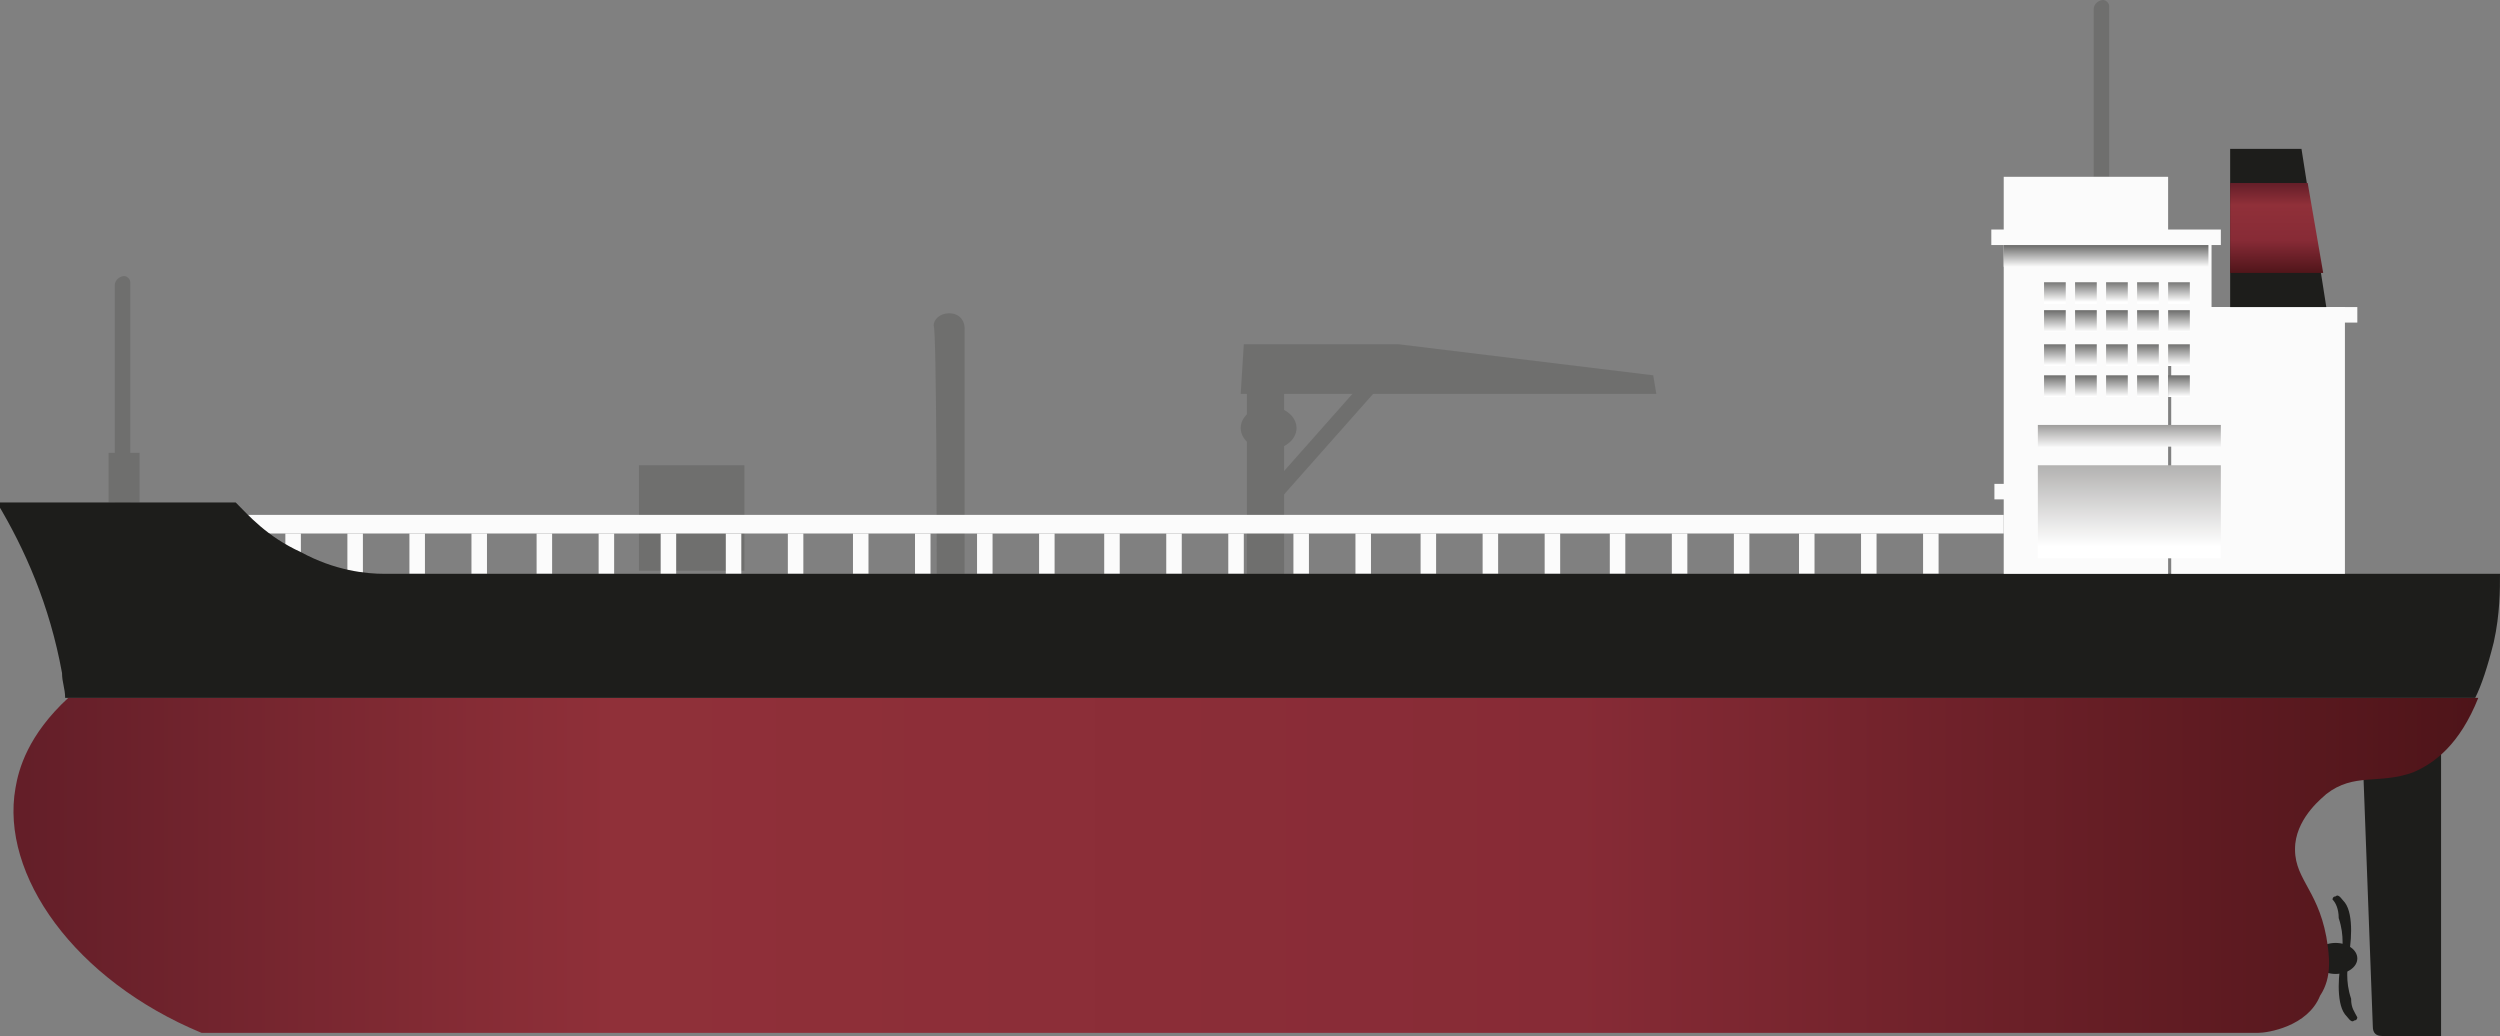 <?xml version="1.0" encoding="utf-8"?>
<!-- Generator: Adobe Illustrator 21.0.0, SVG Export Plug-In . SVG Version: 6.00 Build 0)  -->
<svg version="1.1" id="Layer_1" xmlns="http://www.w3.org/2000/svg" xmlns:xlink="http://www.w3.org/1999/xlink" x="0px" y="0px"
	 viewBox="0 0 80.6 33.4" style="enable-background:new 0 0 80.6 33.4;" xml:space="preserve">
<rect x="0" y="0" width="80.6" height="33.4" fill="#808080" stroke="none"/>
<style type="text/css">
	.st0{fill:#6F6F6E;}
	.st1{fill:none;stroke:#6F6F6E;stroke-width:0.5;stroke-miterlimit:10;}
	.st2{fill:#1D1D1B;}
	.st3{fill:url(#SVGID_1_);}
	.st4{fill:#FBFBFB;}
	.st5{fill:url(#SVGID_2_);}
	.st6{fill:url(#SVGID_3_);}
	.st7{fill:url(#SVGID_4_);}
	.st8{fill:url(#SVGID_5_);}
	.st9{fill:url(#SVGID_6_);}
	.st10{fill:url(#SVGID_7_);}
	.st11{fill:url(#SVGID_8_);}
	.st12{fill:url(#SVGID_9_);}
	.st13{fill:url(#SVGID_10_);}
	.st14{fill:url(#SVGID_11_);}
	.st15{fill:url(#SVGID_12_);}
	.st16{fill:url(#SVGID_13_);}
	.st17{fill:url(#SVGID_14_);}
	.st18{fill:url(#SVGID_15_);}
	.st19{fill:url(#SVGID_16_);}
	.st20{fill:url(#SVGID_17_);}
	.st21{fill:url(#SVGID_18_);}
	.st22{fill:url(#SVGID_19_);}
	.st23{fill:url(#SVGID_20_);}
	.st24{fill:url(#SVGID_21_);}
	.st25{fill:url(#SVGID_22_);}
	.st26{fill:url(#SVGID_23_);}
	.st27{fill:url(#SVGID_24_);}
	.st28{fill:url(#SVGID_25_);}
</style>
<g>
	<path class="st0" d="M67.5,5.7H68V0.2C68,0.1,67.9,0,67.8,0h0c-0.1,0-0.3,0.1-0.3,0.3L67.5,5.7L67.5,5.7z"/>
	<g>
		<path class="st0" d="M3.7,16.2h0.5V9.1c0-0.1-0.1-0.2-0.2-0.2h0c-0.1,0-0.3,0.1-0.3,0.3L3.7,16.2L3.7,16.2z"/>
		<rect x="3.5" y="14.6" class="st0" width="1" height="1.6"/>
	</g>
	<rect x="20.6" y="15" class="st0" width="3.4" height="3.4"/>
	<path class="st0" d="M30.2,18.5h0.9v-7.9c0-0.3-0.2-0.5-0.5-0.5l0,0c-0.3,0-0.5,0.2-0.5,0.4C30.2,10.5,30.2,18.5,30.2,18.5z"/>
	<g>
		<path class="st0" d="M40.3,18.6h1.1v-6.4c0-0.3-0.2-0.5-0.5-0.5h-0.2c-0.3,0-0.5,0.2-0.5,0.4V18.6z"/>
		<ellipse class="st0" cx="40.9" cy="13.8" rx="0.9" ry="0.7"/>
		<polygon class="st0" points="40,12.7 53.4,12.7 53.3,12.1 45.1,11.1 40.1,11.1 		"/>
		<line class="st1" x1="44.2" y1="12.4" x2="41.1" y2="15.9"/>
	</g>
	<path class="st2" d="M78.7,24.2v9.2h-1.9c-0.2,0-0.3-0.1-0.3-0.3l-0.3-8L78.7,24.2z"/>
	<g>
		<ellipse class="st2" cx="75.3" cy="30.9" rx="0.7" ry="0.5"/>
		<g>
			<path class="st2" d="M75.5,30.9c-0.1,0.4-0.2,1.4,0.1,1.8c0.1,0.1,0.2,0.3,0.3,0.2c0.1,0,0.1-0.1,0.1-0.1
				c-0.1-0.2-0.2-0.3-0.2-0.6c-0.2-0.6-0.1-1-0.1-1.4C75.7,30.9,75.6,30.9,75.5,30.9z"/>
			<path class="st2" d="M75.7,30.9c0.1-0.4,0.2-1.4-0.1-1.8c-0.1-0.1-0.2-0.3-0.3-0.2c-0.1,0-0.1,0.1-0.1,0.1
				c0.1,0.1,0.2,0.3,0.2,0.6c0.2,0.6,0.1,1,0.1,1.4C75.6,30.9,75.6,30.9,75.7,30.9z"/>
		</g>
	</g>
	
		<linearGradient id="SVGID_1_" gradientUnits="userSpaceOnUse" x1="0.74" y1="8.145" x2="80.149" y2="8.145" gradientTransform="matrix(-1 0 0 -1 80.581 36)">
		<stop  offset="0" style="stop-color:#4E1419"/>
		<stop  offset="0.367" style="stop-color:#872B36"/>
		<stop  offset="0.755" style="stop-color:#903039"/>
		<stop  offset="1" style="stop-color:#631E28"/>
	</linearGradient>
	<path class="st3" d="M72.8,33.3H6.5c-4.1-1.7-6.5-5.1-6-7.9c0.1-0.6,0.4-1.7,1.7-2.9c25.9,0,51.8,0,77.7,0
		c-0.6,1.5-1.4,2.1-2.1,2.4c-1.1,0.4-1.9,0-2.8,0.7c-0.1,0.1-0.9,0.7-1,1.6c-0.1,1.1,0.7,1.4,1,3c0.1,0.6,0.2,1.3-0.2,1.9
		C74.4,33.1,73.1,33.3,72.8,33.3z"/>
	<rect x="41.7" y="17.2" class="st4" width="0.5" height="1.3"/>
	<rect x="39.6" y="17.2" class="st4" width="0.5" height="1.3"/>
	<rect x="37.6" y="17.2" class="st4" width="0.5" height="1.3"/>
	<rect x="35.6" y="17.2" class="st4" width="0.5" height="1.3"/>
	<rect x="33.5" y="17.2" class="st4" width="0.5" height="1.3"/>
	<rect x="31.5" y="17.2" class="st4" width="0.5" height="1.3"/>
	<rect x="29.5" y="17.2" class="st4" width="0.5" height="1.3"/>
	<rect x="27.5" y="17.2" class="st4" width="0.5" height="1.3"/>
	<rect x="7.8" y="16.6" class="st4" width="56.8" height="0.6"/>
	<rect x="62" y="17.2" class="st4" width="0.5" height="1.3"/>
	<rect x="60" y="17.2" class="st4" width="0.5" height="1.3"/>
	<rect x="58" y="17.2" class="st4" width="0.5" height="1.3"/>
	<rect x="55.9" y="17.2" class="st4" width="0.5" height="1.3"/>
	<rect x="53.9" y="17.2" class="st4" width="0.5" height="1.3"/>
	<rect x="51.9" y="17.2" class="st4" width="0.5" height="1.3"/>
	<rect x="49.8" y="17.2" class="st4" width="0.5" height="1.3"/>
	<rect x="47.8" y="17.2" class="st4" width="0.5" height="1.3"/>
	<rect x="45.8" y="17.2" class="st4" width="0.5" height="1.3"/>
	<rect x="43.7" y="17.2" class="st4" width="0.5" height="1.3"/>
	<rect x="21.3" y="17.2" class="st4" width="0.5" height="1.3"/>
	<rect x="19.3" y="17.2" class="st4" width="0.5" height="1.3"/>
	<rect x="17.3" y="17.2" class="st4" width="0.5" height="1.3"/>
	<rect x="15.2" y="17.2" class="st4" width="0.5" height="1.3"/>
	<rect x="25.4" y="17.2" class="st4" width="0.5" height="1.3"/>
	<rect x="23.4" y="17.2" class="st4" width="0.5" height="1.3"/>
	<rect x="13.2" y="17.2" class="st4" width="0.5" height="1.3"/>
	<rect x="11.2" y="17.2" class="st4" width="0.5" height="1.3"/>
	<rect x="9.2" y="17.2" class="st4" width="0.5" height="1.3"/>
	<path class="st2" d="M80.6,18.5H12.4c-0.6,0-1.6-0.1-2.7-0.7c-1.1-0.5-1.7-1.2-2.1-1.6c-2.6,0-5.1,0-7.7,0c0.9,1.5,1.7,3.3,2.1,5.5
		c0,0.3,0.1,0.5,0.1,0.8c25.9,0,51.8,0,77.7,0c0.2-0.4,0.4-1,0.6-1.8C80.6,19.8,80.6,19,80.6,18.5z"/>
	<g>
		<rect x="64.6" y="5.7" class="st4" width="5.3" height="12.8"/>
		<rect x="70" y="9.9" class="st4" width="5.6" height="8.6"/>
		<rect x="64.2" y="7.4" class="st4" width="7.4" height="0.5"/>
		<rect x="64.3" y="15.6" class="st4" width="7.4" height="0.5"/>
		<rect x="68.6" y="9.9" class="st4" width="7.4" height="0.5"/>
		<rect x="68.6" y="7.7" class="st4" width="2.7" height="4.1"/>
	</g>
	<polygon class="st2" points="75,9.9 74.2,4.8 71.9,4.8 71.9,9.9 	"/>
	
		<linearGradient id="SVGID_2_" gradientUnits="userSpaceOnUse" x1="7.22" y1="27.16" x2="7.22" y2="30.12" gradientTransform="matrix(-1 0 0 -1 80.581 36)">
		<stop  offset="0" style="stop-color:#4E1419"/>
		<stop  offset="0.367" style="stop-color:#872B36"/>
		<stop  offset="0.755" style="stop-color:#903039"/>
		<stop  offset="1" style="stop-color:#631E28"/>
	</linearGradient>
	<polygon class="st5" points="74.4,5.9 71.9,5.9 71.9,8.8 74.9,8.8 	"/>
	<g>
		<g>
			
				<linearGradient id="SVGID_3_" gradientUnits="userSpaceOnUse" x1="10.305" y1="26.265" x2="10.305" y2="26.941" gradientTransform="matrix(-1 0 0 -1 80.581 36)">
				<stop  offset="0" style="stop-color:#FFFFFF"/>
				<stop  offset="1" style="stop-color:#6F6F6E"/>
			</linearGradient>
			<rect x="69.9" y="9.1" class="st6" width="0.7" height="0.7"/>
			
				<linearGradient id="SVGID_4_" gradientUnits="userSpaceOnUse" x1="11.325" y1="26.265" x2="11.325" y2="26.941" gradientTransform="matrix(-1 0 0 -1 80.581 36)">
				<stop  offset="0" style="stop-color:#FFFFFF"/>
				<stop  offset="1" style="stop-color:#6F6F6E"/>
			</linearGradient>
			<rect x="68.9" y="9.1" class="st7" width="0.7" height="0.7"/>
			
				<linearGradient id="SVGID_5_" gradientUnits="userSpaceOnUse" x1="12.335" y1="26.265" x2="12.335" y2="26.941" gradientTransform="matrix(-1 0 0 -1 80.581 36)">
				<stop  offset="0" style="stop-color:#FFFFFF"/>
				<stop  offset="1" style="stop-color:#6F6F6E"/>
			</linearGradient>
			<rect x="67.9" y="9.1" class="st8" width="0.7" height="0.7"/>
			
				<linearGradient id="SVGID_6_" gradientUnits="userSpaceOnUse" x1="13.355" y1="26.265" x2="13.355" y2="26.941" gradientTransform="matrix(-1 0 0 -1 80.581 36)">
				<stop  offset="0" style="stop-color:#FFFFFF"/>
				<stop  offset="1" style="stop-color:#6F6F6E"/>
			</linearGradient>
			<rect x="66.9" y="9.1" class="st9" width="0.7" height="0.7"/>
			
				<linearGradient id="SVGID_7_" gradientUnits="userSpaceOnUse" x1="14.375" y1="26.265" x2="14.375" y2="26.941" gradientTransform="matrix(-1 0 0 -1 80.581 36)">
				<stop  offset="0" style="stop-color:#FFFFFF"/>
				<stop  offset="1" style="stop-color:#6F6F6E"/>
			</linearGradient>
			<rect x="65.9" y="9.1" class="st10" width="0.7" height="0.7"/>
		</g>
		<g>
			
				<linearGradient id="SVGID_8_" gradientUnits="userSpaceOnUse" x1="10.305" y1="25.304" x2="10.305" y2="25.98" gradientTransform="matrix(-1 0 0 -1 80.581 36)">
				<stop  offset="0" style="stop-color:#FFFFFF"/>
				<stop  offset="1" style="stop-color:#6F6F6E"/>
			</linearGradient>
			<rect x="69.9" y="10" class="st11" width="0.7" height="0.7"/>
			
				<linearGradient id="SVGID_9_" gradientUnits="userSpaceOnUse" x1="11.325" y1="25.304" x2="11.325" y2="25.98" gradientTransform="matrix(-1 0 0 -1 80.581 36)">
				<stop  offset="0" style="stop-color:#FFFFFF"/>
				<stop  offset="1" style="stop-color:#6F6F6E"/>
			</linearGradient>
			<rect x="68.9" y="10" class="st12" width="0.7" height="0.7"/>
			
				<linearGradient id="SVGID_10_" gradientUnits="userSpaceOnUse" x1="12.335" y1="25.304" x2="12.335" y2="25.98" gradientTransform="matrix(-1 0 0 -1 80.581 36)">
				<stop  offset="0" style="stop-color:#FFFFFF"/>
				<stop  offset="1" style="stop-color:#6F6F6E"/>
			</linearGradient>
			<rect x="67.9" y="10" class="st13" width="0.7" height="0.7"/>
			
				<linearGradient id="SVGID_11_" gradientUnits="userSpaceOnUse" x1="13.355" y1="25.304" x2="13.355" y2="25.98" gradientTransform="matrix(-1 0 0 -1 80.581 36)">
				<stop  offset="0" style="stop-color:#FFFFFF"/>
				<stop  offset="1" style="stop-color:#6F6F6E"/>
			</linearGradient>
			<rect x="66.9" y="10" class="st14" width="0.7" height="0.7"/>
			
				<linearGradient id="SVGID_12_" gradientUnits="userSpaceOnUse" x1="14.375" y1="25.304" x2="14.375" y2="25.98" gradientTransform="matrix(-1 0 0 -1 80.581 36)">
				<stop  offset="0" style="stop-color:#FFFFFF"/>
				<stop  offset="1" style="stop-color:#6F6F6E"/>
			</linearGradient>
			<rect x="65.9" y="10" class="st15" width="0.7" height="0.7"/>
		</g>
		<g>
			
				<linearGradient id="SVGID_13_" gradientUnits="userSpaceOnUse" x1="10.305" y1="24.23" x2="10.305" y2="24.906" gradientTransform="matrix(-1 0 0 -1 80.581 36)">
				<stop  offset="0" style="stop-color:#FFFFFF"/>
				<stop  offset="1" style="stop-color:#6F6F6E"/>
			</linearGradient>
			<rect x="69.9" y="11.1" class="st16" width="0.7" height="0.7"/>
			
				<linearGradient id="SVGID_14_" gradientUnits="userSpaceOnUse" x1="11.325" y1="24.23" x2="11.325" y2="24.906" gradientTransform="matrix(-1 0 0 -1 80.581 36)">
				<stop  offset="0" style="stop-color:#FFFFFF"/>
				<stop  offset="1" style="stop-color:#6F6F6E"/>
			</linearGradient>
			<rect x="68.9" y="11.1" class="st17" width="0.7" height="0.7"/>
			
				<linearGradient id="SVGID_15_" gradientUnits="userSpaceOnUse" x1="12.335" y1="24.23" x2="12.335" y2="24.906" gradientTransform="matrix(-1 0 0 -1 80.581 36)">
				<stop  offset="0" style="stop-color:#FFFFFF"/>
				<stop  offset="1" style="stop-color:#6F6F6E"/>
			</linearGradient>
			<rect x="67.9" y="11.1" class="st18" width="0.7" height="0.7"/>
			
				<linearGradient id="SVGID_16_" gradientUnits="userSpaceOnUse" x1="13.355" y1="24.23" x2="13.355" y2="24.906" gradientTransform="matrix(-1 0 0 -1 80.581 36)">
				<stop  offset="0" style="stop-color:#FFFFFF"/>
				<stop  offset="1" style="stop-color:#6F6F6E"/>
			</linearGradient>
			<rect x="66.9" y="11.1" class="st19" width="0.7" height="0.7"/>
			
				<linearGradient id="SVGID_17_" gradientUnits="userSpaceOnUse" x1="14.375" y1="24.23" x2="14.375" y2="24.906" gradientTransform="matrix(-1 0 0 -1 80.581 36)">
				<stop  offset="0" style="stop-color:#FFFFFF"/>
				<stop  offset="1" style="stop-color:#6F6F6E"/>
			</linearGradient>
			<rect x="65.9" y="11.1" class="st20" width="0.7" height="0.7"/>
		</g>
		<g>
			
				<linearGradient id="SVGID_18_" gradientUnits="userSpaceOnUse" x1="10.305" y1="23.216" x2="10.305" y2="23.892" gradientTransform="matrix(-1 0 0 -1 80.581 36)">
				<stop  offset="0" style="stop-color:#FFFFFF"/>
				<stop  offset="1" style="stop-color:#6F6F6E"/>
			</linearGradient>
			<rect x="69.9" y="12.1" class="st21" width="0.7" height="0.7"/>
			
				<linearGradient id="SVGID_19_" gradientUnits="userSpaceOnUse" x1="11.325" y1="23.216" x2="11.325" y2="23.892" gradientTransform="matrix(-1 0 0 -1 80.581 36)">
				<stop  offset="0" style="stop-color:#FFFFFF"/>
				<stop  offset="1" style="stop-color:#6F6F6E"/>
			</linearGradient>
			<rect x="68.9" y="12.1" class="st22" width="0.7" height="0.7"/>
			
				<linearGradient id="SVGID_20_" gradientUnits="userSpaceOnUse" x1="12.335" y1="23.216" x2="12.335" y2="23.892" gradientTransform="matrix(-1 0 0 -1 80.581 36)">
				<stop  offset="0" style="stop-color:#FFFFFF"/>
				<stop  offset="1" style="stop-color:#6F6F6E"/>
			</linearGradient>
			<rect x="67.9" y="12.1" class="st23" width="0.7" height="0.7"/>
			
				<linearGradient id="SVGID_21_" gradientUnits="userSpaceOnUse" x1="13.355" y1="23.216" x2="13.355" y2="23.892" gradientTransform="matrix(-1 0 0 -1 80.581 36)">
				<stop  offset="0" style="stop-color:#FFFFFF"/>
				<stop  offset="1" style="stop-color:#6F6F6E"/>
			</linearGradient>
			<rect x="66.9" y="12.1" class="st24" width="0.7" height="0.7"/>
			
				<linearGradient id="SVGID_22_" gradientUnits="userSpaceOnUse" x1="14.375" y1="23.216" x2="14.375" y2="23.892" gradientTransform="matrix(-1 0 0 -1 80.581 36)">
				<stop  offset="0" style="stop-color:#FFFFFF"/>
				<stop  offset="1" style="stop-color:#6F6F6E"/>
			</linearGradient>
			<rect x="65.9" y="12.1" class="st25" width="0.7" height="0.7"/>
		</g>
	</g>
	<g>
		
			<linearGradient id="SVGID_23_" gradientUnits="userSpaceOnUse" x1="11.895" y1="21.614" x2="11.895" y2="22.312" gradientTransform="matrix(-1 0 0 -1 80.581 36)">
			<stop  offset="0" style="stop-color:#F4F4F4"/>
			<stop  offset="1" style="stop-color:#9C9B9A"/>
		</linearGradient>
		<rect x="65.7" y="13.7" class="st26" width="5.9" height="0.7"/>
		
			<linearGradient id="SVGID_24_" gradientUnits="userSpaceOnUse" x1="11.895" y1="18" x2="11.895" y2="21.02" gradientTransform="matrix(-1 0 0 -1 80.581 36)">
			<stop  offset="0.123" style="stop-color:#FFFFFF"/>
			<stop  offset="1" style="stop-color:#B2B1B0"/>
		</linearGradient>
		<rect x="65.7" y="15" class="st27" width="5.9" height="3"/>
	</g>
	
		<linearGradient id="SVGID_25_" gradientUnits="userSpaceOnUse" x1="12.645" y1="27.379" x2="12.645" y2="28.073" gradientTransform="matrix(-1 0 0 -1 80.581 36)">
		<stop  offset="0" style="stop-color:#FFFFFF"/>
		<stop  offset="1" style="stop-color:#6F6F6E"/>
	</linearGradient>
	<rect x="64.6" y="7.9" class="st28" width="6.6" height="0.7"/>
</g>
</svg>
